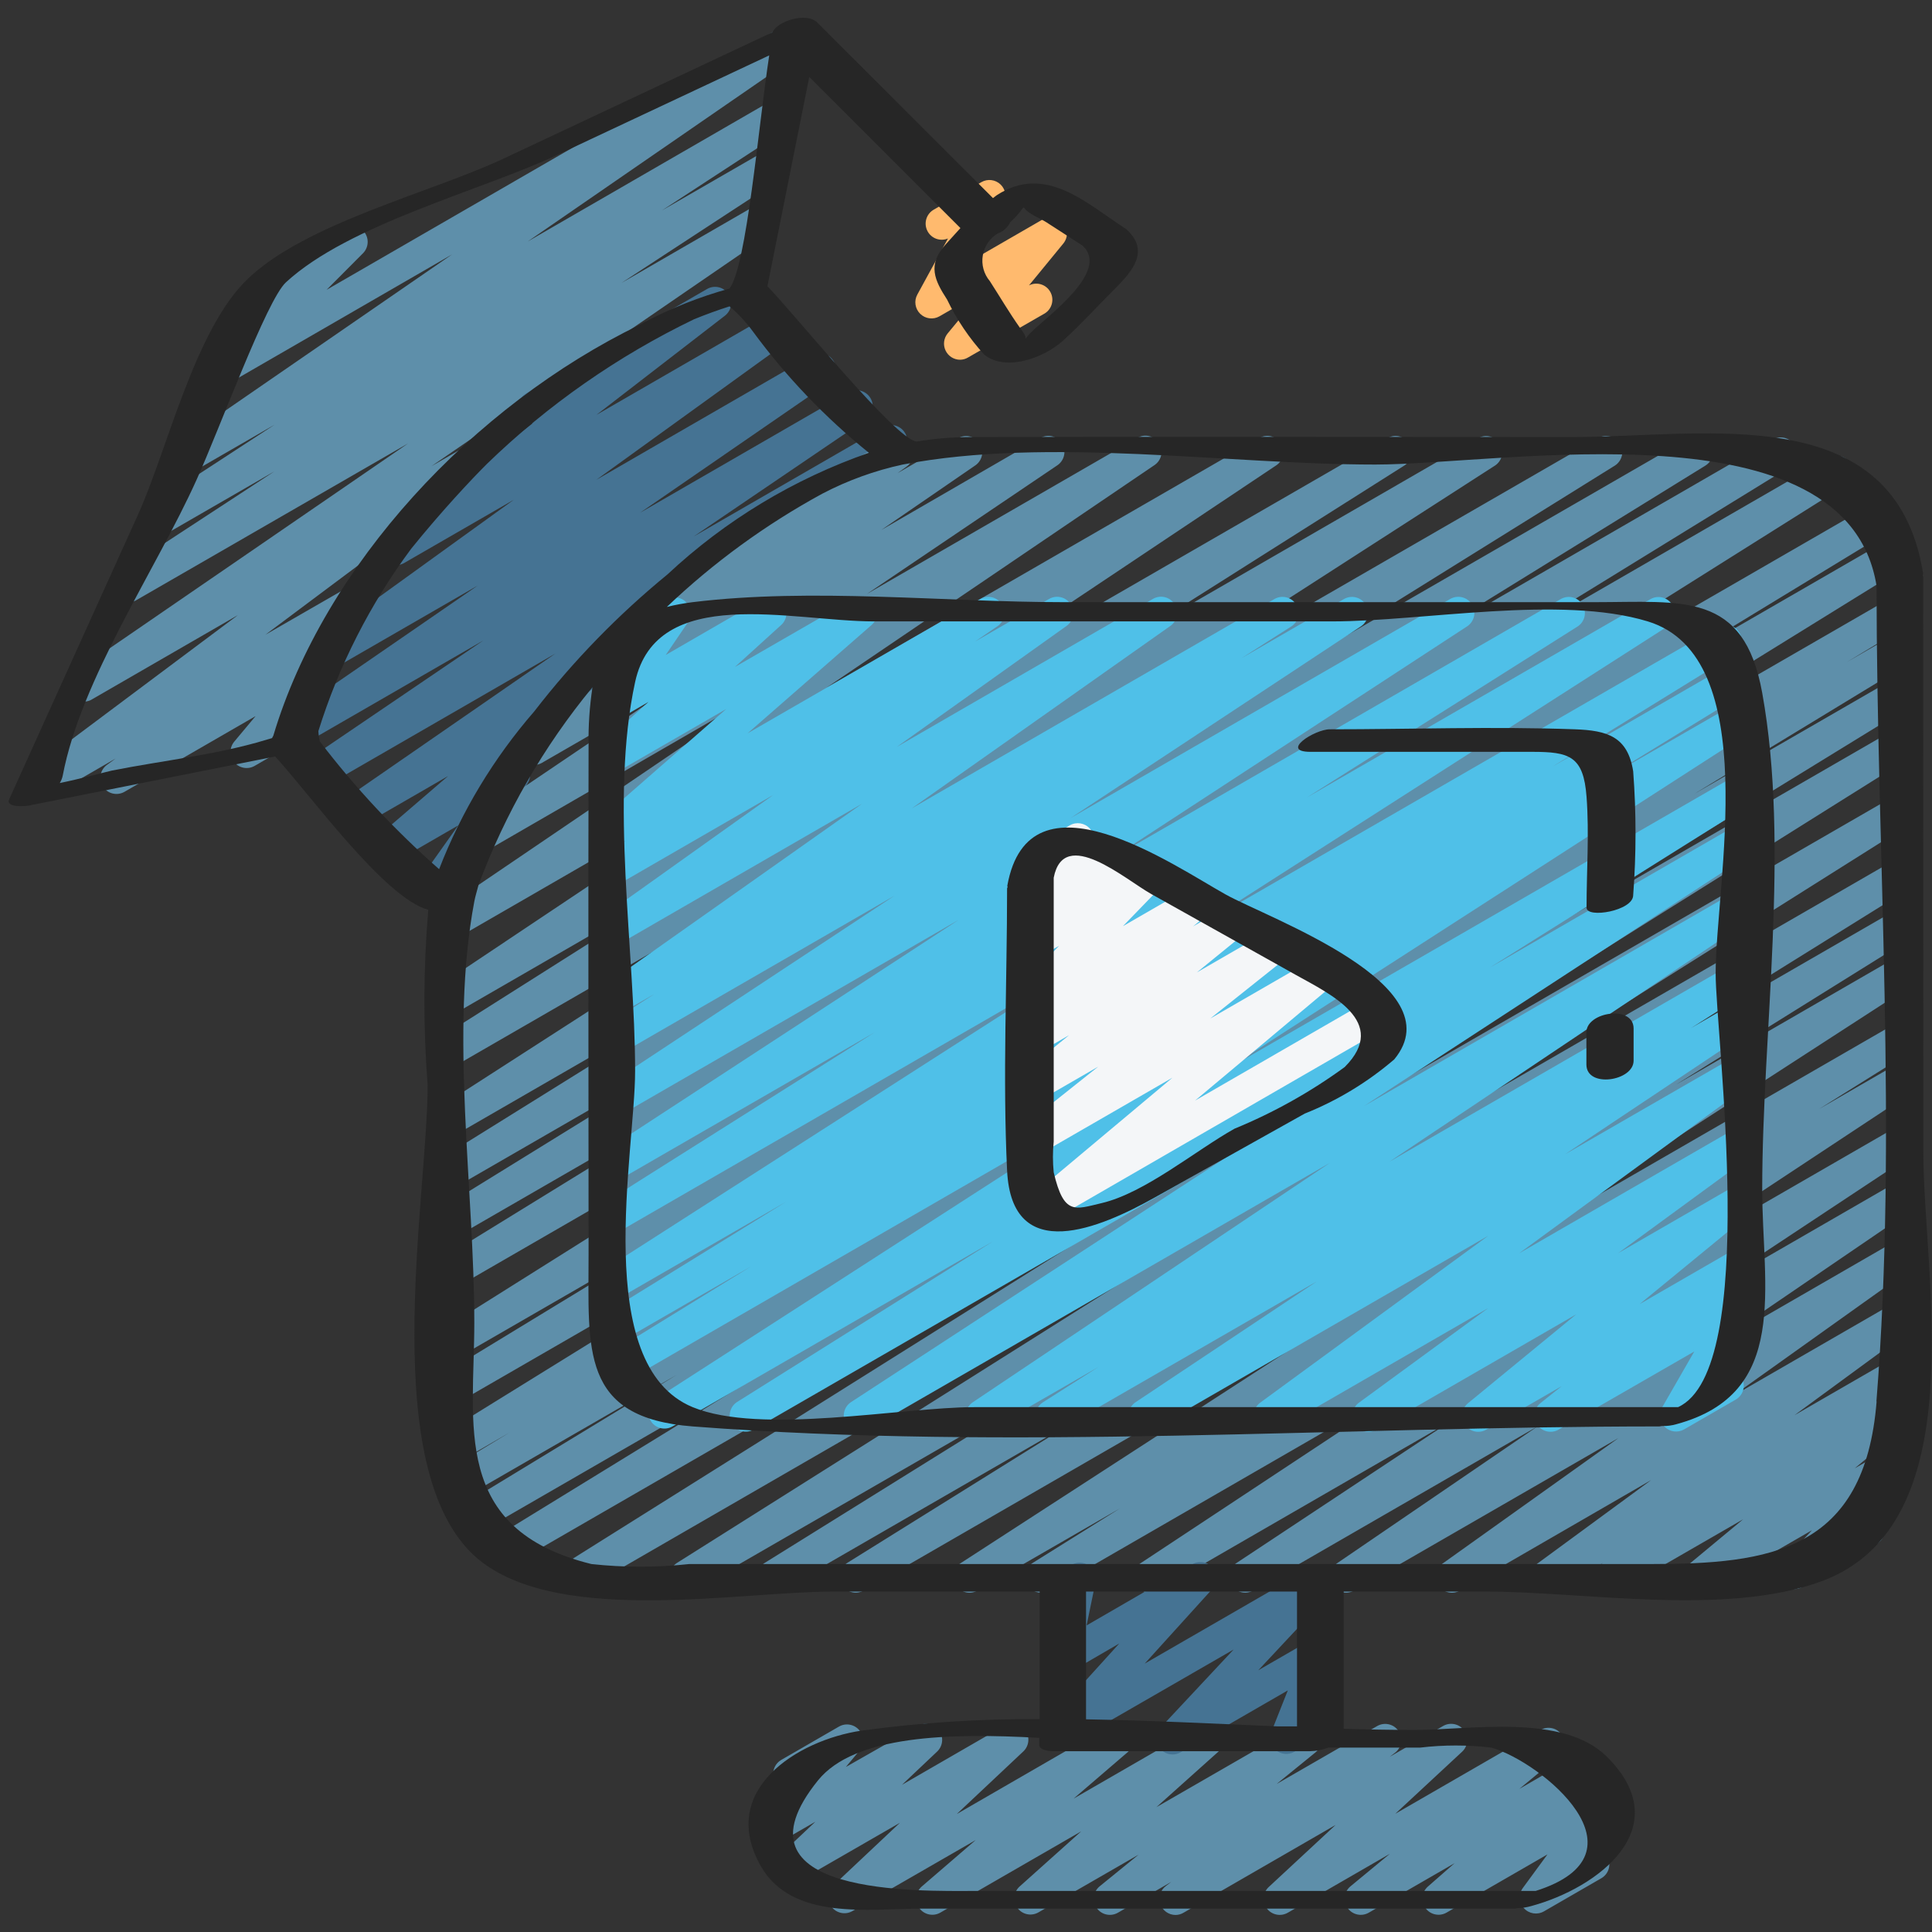 <svg xmlns="http://www.w3.org/2000/svg" width="60" height="60" fill-rule="nonzero" viewBox="0 0 60 60"><rect x="0" y="0" width="60" height="60" fill="#333333" stroke="none"/><g fill="none" fill-rule="nonzero"><path fill="#5E8FAA" d="M1.189,24.864 C0.974,24.864 0.783,24.726 0.715,24.522 C0.647,24.318 0.717,24.093 0.889,23.964 L7.389,19.102 L2.823,21.739 C2.594,21.851 2.317,21.773 2.181,21.558 C2.044,21.343 2.091,21.059 2.29,20.9 L12.672,13.772 L4.226,18.643 C3.992,18.776 3.694,18.7 3.553,18.47 C3.412,18.241 3.478,17.941 3.702,17.792 L8.523,14.638 L5.159,16.58 C4.925,16.709 4.632,16.631 4.492,16.404 C4.352,16.176 4.416,15.879 4.636,15.729 L8.528,13.189 L6.046,14.622 C5.813,14.76 5.513,14.688 5.368,14.459 C5.224,14.23 5.288,13.928 5.512,13.777 L14.041,7.9 L7.341,11.771 C7.124,11.892 6.851,11.835 6.7,11.637 C6.55,11.44 6.567,11.161 6.741,10.984 L8.067,9.653 C7.843,9.648 7.65,9.495 7.593,9.278 C7.537,9.061 7.632,8.834 7.826,8.721 L10.678,7.074 C10.895,6.955 11.166,7.012 11.316,7.209 C11.466,7.405 11.45,7.682 11.278,7.86 L10.143,9 L24.389,0.771 C24.622,0.633 24.922,0.705 25.067,0.934 C25.211,1.163 25.147,1.465 24.923,1.616 L16.389,7.5 L23.918,3.15 C24.151,3.026 24.44,3.105 24.579,3.329 C24.717,3.554 24.657,3.848 24.441,4 L20.557,6.536 L23.6,4.781 C23.834,4.652 24.127,4.73 24.267,4.957 C24.407,5.185 24.343,5.482 24.123,5.632 L19.3,8.787 L23.259,6.5 C23.491,6.367 23.787,6.441 23.93,6.667 C24.073,6.894 24.012,7.192 23.792,7.345 L13.4,14.477 L14.191,14.021 C14.42,13.889 14.712,13.958 14.858,14.179 C15.004,14.399 14.953,14.695 14.741,14.854 L8.241,19.713 L10.871,18.2 C11.101,18.069 11.393,18.139 11.538,18.36 C11.683,18.581 11.63,18.877 11.418,19.035 L10.229,19.91 C10.402,19.945 10.543,20.068 10.602,20.235 C10.66,20.401 10.626,20.586 10.513,20.721 L9.472,21.964 C9.644,22.04 9.759,22.206 9.769,22.394 C9.78,22.582 9.684,22.76 9.521,22.854 L7.909,23.785 C7.699,23.906 7.433,23.859 7.277,23.674 C7.121,23.489 7.12,23.218 7.275,23.032 L7.937,22.24 L3.865,24.591 C3.635,24.722 3.343,24.652 3.198,24.431 C3.053,24.21 3.106,23.914 3.318,23.756 L3.592,23.556 L1.439,24.8 C1.363,24.843 1.277,24.865 1.189,24.864 Z"/><path fill="#457393" d="M13.519,28 C13.378,28 13.244,27.941 13.148,27.837 C12.99,27.663 12.975,27.402 13.111,27.211 L14.23,25.634 L12.477,26.646 C12.253,26.777 11.967,26.715 11.817,26.504 C11.667,26.293 11.703,26.002 11.9,25.834 L13.917,24.1 L11.385,25.562 C11.153,25.693 10.859,25.619 10.717,25.394 C10.574,25.169 10.633,24.872 10.851,24.718 L17.246,20.298 L10.189,24.372 C9.956,24.506 9.659,24.432 9.516,24.205 C9.372,23.977 9.435,23.676 9.658,23.525 L15.008,19.892 L9.508,23.067 C9.276,23.2 8.98,23.126 8.837,22.9 C8.694,22.673 8.755,22.375 8.975,22.222 L14.834,18.186 L10.543,20.662 C10.31,20.812 10,20.745 9.851,20.512 C9.701,20.28 9.767,19.97 10,19.82 L15.957,15.52 L12.551,17.485 C12.322,17.616 12.031,17.547 11.886,17.327 C11.74,17.107 11.79,16.812 12,16.653 L16.533,13.153 C16.317,13.131 16.14,12.973 16.095,12.761 C16.049,12.549 16.145,12.332 16.333,12.223 L21.96,8.974 C22.188,8.844 22.477,8.912 22.623,9.13 C22.769,9.347 22.722,9.64 22.516,9.802 L18.524,12.884 L23.932,9.762 C24.162,9.63 24.456,9.701 24.6,9.924 C24.745,10.147 24.69,10.444 24.475,10.6 L18.521,14.9 L25.211,11.038 C25.443,10.905 25.739,10.979 25.882,11.205 C26.025,11.432 25.964,11.73 25.744,11.883 L19.88,15.923 L26.358,12.184 C26.591,12.053 26.885,12.128 27.027,12.354 C27.168,12.58 27.108,12.877 26.889,13.03 L21.543,16.661 L27.435,13.261 C27.666,13.135 27.956,13.21 28.097,13.432 C28.238,13.655 28.182,13.949 27.969,14.104 L18.566,20.6 C18.611,20.632 18.65,20.671 18.683,20.716 C18.832,20.926 18.797,21.216 18.601,21.384 L16.065,23.567 C16.23,23.601 16.367,23.716 16.429,23.873 C16.491,24.031 16.47,24.208 16.372,24.346 L14.724,26.668 C14.751,26.698 14.775,26.732 14.795,26.768 C14.932,27.007 14.851,27.312 14.612,27.45 L13.769,27.938 C13.693,27.98 13.606,28.002 13.519,28 Z"/><path fill="#FFBA6E" d="M29.817,11.172 C29.623,11.172 29.447,11.06 29.365,10.885 C29.282,10.71 29.308,10.503 29.431,10.354 L30.5,9.06 L29.179,9.822 C28.985,9.934 28.74,9.904 28.579,9.747 C28.417,9.59 28.38,9.344 28.489,9.147 L29.44,7.406 C29.197,7.508 28.917,7.404 28.8,7.169 C28.682,6.934 28.766,6.647 28.993,6.514 L30.477,5.657 C30.671,5.545 30.916,5.576 31.076,5.732 C31.236,5.889 31.273,6.132 31.166,6.329 L30.22,8.063 L32.385,6.813 C32.594,6.692 32.86,6.738 33.017,6.922 C33.173,7.106 33.175,7.376 33.022,7.563 L31.956,8.863 C32.195,8.742 32.486,8.83 32.617,9.063 C32.749,9.296 32.674,9.591 32.447,9.733 L30.067,11.1 C29.992,11.146 29.905,11.171 29.817,11.172 Z"/><path fill="#5E8FAA" d="M24,49.471 C23.776,49.472 23.579,49.324 23.518,49.109 C23.456,48.894 23.545,48.664 23.735,48.546 L32.989,42.788 L21.529,49.4 C21.294,49.525 21.003,49.445 20.865,49.217 C20.728,48.99 20.793,48.694 21.013,48.545 L36.875,38.545 L18.116,49.381 C17.88,49.517 17.578,49.439 17.438,49.205 C17.297,48.972 17.37,48.669 17.601,48.524 L35.731,37.146 L15.877,48.608 C15.641,48.736 15.347,48.655 15.209,48.425 C15.072,48.194 15.141,47.897 15.365,47.75 L27.187,40.491 L14.936,47.564 C14.7,47.69 14.407,47.608 14.27,47.378 C14.134,47.148 14.202,46.852 14.426,46.705 L21.016,42.698 L14.45,46.488 C14.214,46.617 13.918,46.535 13.781,46.303 C13.644,46.072 13.715,45.773 13.941,45.628 L15.833,44.484 L14.28,45.384 C14.044,45.512 13.75,45.431 13.612,45.201 C13.475,44.97 13.544,44.673 13.768,44.526 L30.7,34.047 L14.28,43.525 C14.045,43.648 13.754,43.565 13.619,43.336 C13.484,43.108 13.55,42.814 13.771,42.666 L21.424,38.006 L14.279,42.131 C14.043,42.263 13.746,42.184 13.606,41.953 C13.467,41.722 13.536,41.422 13.763,41.275 L34.363,28.32 L14.278,39.92 C14.043,40.044 13.751,39.962 13.615,39.734 C13.479,39.505 13.546,39.21 13.767,39.062 L24.7,32.33 L14.28,38.346 C14.043,38.487 13.736,38.41 13.595,38.172 C13.453,37.935 13.531,37.628 13.768,37.487 L23.724,31.339 L14.28,36.791 C14.044,36.921 13.748,36.841 13.61,36.61 C13.472,36.38 13.541,36.081 13.766,35.934 L24.137,29.477 L14.28,35.167 C14.046,35.296 13.751,35.218 13.612,34.989 C13.473,34.761 13.538,34.463 13.76,34.314 L28.64,24.728 L14.278,33.019 C14.042,33.162 13.734,33.086 13.591,32.849 C13.449,32.613 13.525,32.306 13.761,32.163 L22.316,26.748 L14.278,31.389 C14.044,31.522 13.748,31.446 13.606,31.218 C13.464,30.99 13.528,30.69 13.751,30.54 L26.379,22.1 L14.279,29.085 C14.046,29.223 13.745,29.15 13.6,28.92 C13.456,28.691 13.522,28.388 13.748,28.238 L23.938,21.32 L15.2,26.37 C14.967,26.503 14.671,26.428 14.529,26.201 C14.386,25.974 14.449,25.674 14.67,25.523 L20.6,21.516 L16.825,23.694 C16.593,23.822 16.302,23.747 16.161,23.523 C16.02,23.299 16.077,23.004 16.292,22.85 L19.208,20.85 L19.068,20.93 C18.837,21.063 18.541,20.991 18.397,20.767 C18.253,20.542 18.311,20.243 18.529,20.089 L21.886,17.71 C21.849,17.676 21.817,17.636 21.792,17.592 C21.654,17.353 21.736,17.047 21.975,16.909 L27.613,13.653 C27.844,13.52 28.14,13.592 28.284,13.816 C28.428,14.041 28.37,14.34 28.152,14.494 L27.874,14.694 L29.764,13.604 C29.996,13.476 30.287,13.551 30.428,13.775 C30.569,13.999 30.512,14.294 30.297,14.448 L27.372,16.458 L32.312,13.6 C32.545,13.469 32.839,13.544 32.981,13.77 C33.122,13.996 33.062,14.293 32.843,14.446 L26.922,18.446 L35.322,13.598 C35.555,13.463 35.853,13.536 35.996,13.764 C36.14,13.992 36.077,14.293 35.854,14.444 L25.654,21.365 L39.113,13.6 C39.346,13.469 39.641,13.545 39.782,13.772 C39.923,13.999 39.861,14.296 39.641,14.448 L27.021,22.879 L43.1,13.6 C43.335,13.471 43.63,13.55 43.769,13.779 C43.908,14.009 43.841,14.307 43.617,14.455 L35.06,19.871 L45.919,13.6 C46.153,13.476 46.442,13.556 46.58,13.781 C46.718,14.007 46.656,14.301 46.439,14.452 L31.561,24.035 L49.641,13.6 C49.877,13.47 50.173,13.55 50.311,13.781 C50.449,14.011 50.38,14.31 50.155,14.457 L39.787,20.909 L52.453,13.6 C52.689,13.467 52.988,13.546 53.128,13.779 C53.267,14.012 53.195,14.313 52.966,14.458 L42.993,20.616 L55.06,13.647 C55.296,13.516 55.594,13.597 55.732,13.829 C55.87,14.061 55.799,14.361 55.571,14.506 L44.648,21.228 L56.8,14.211 C57.035,14.086 57.326,14.166 57.464,14.394 C57.601,14.621 57.536,14.917 57.316,15.066 L36.721,28.02 L58.169,15.637 C58.405,15.511 58.698,15.593 58.835,15.823 C58.971,16.053 58.903,16.349 58.679,16.496 L51.011,21.165 L58.594,16.787 C58.83,16.659 59.124,16.74 59.262,16.97 C59.399,17.201 59.33,17.498 59.106,17.645 L42.184,28.116 L58.72,18.569 C58.958,18.428 59.264,18.507 59.405,18.745 C59.546,18.983 59.467,19.289 59.229,19.43 L57.353,20.563 L58.72,19.774 C58.956,19.645 59.252,19.727 59.389,19.959 C59.526,20.19 59.455,20.489 59.229,20.634 L52.611,24.658 L58.72,21.132 C58.955,21.008 59.247,21.09 59.383,21.318 C59.519,21.547 59.452,21.842 59.231,21.99 L47.421,29.242 L58.721,22.719 C58.956,22.592 59.25,22.672 59.388,22.901 C59.525,23.13 59.459,23.427 59.236,23.575 L41.1,34.955 L58.72,24.784 C58.956,24.652 59.253,24.731 59.393,24.962 C59.532,25.193 59.463,25.493 59.236,25.64 L43.384,35.631 L58.72,26.776 C58.957,26.634 59.264,26.711 59.406,26.948 C59.548,27.185 59.471,27.492 59.234,27.634 L49.971,33.4 L58.72,28.35 C58.956,28.22 59.252,28.3 59.39,28.531 C59.528,28.761 59.459,29.06 59.234,29.207 L52.047,33.685 L58.72,29.83 C58.955,29.696 59.253,29.773 59.394,30.004 C59.535,30.234 59.467,30.535 59.241,30.683 L46.7,38.808 L58.72,31.87 C58.956,31.734 59.258,31.812 59.398,32.046 C59.539,32.279 59.466,32.582 59.235,32.727 L56.494,34.441 L58.721,33.156 C58.955,33.025 59.25,33.102 59.39,33.33 C59.531,33.557 59.467,33.856 59.246,34.006 L49.8,40.247 L58.721,35.1 C58.954,34.971 59.247,35.048 59.388,35.274 C59.528,35.501 59.466,35.798 59.247,35.949 L52.6,40.349 L58.721,36.816 C58.953,36.687 59.246,36.762 59.387,36.987 C59.529,37.211 59.47,37.507 59.253,37.661 L53.021,41.915 L58.721,38.625 C58.952,38.489 59.249,38.56 59.394,38.785 C59.54,39.011 59.481,39.311 59.262,39.465 L53.794,43.365 L58.721,40.521 C58.951,40.388 59.245,40.458 59.39,40.681 C59.535,40.903 59.481,41.2 59.267,41.357 L55.728,43.951 L58.721,42.224 C58.952,42.096 59.243,42.169 59.385,42.391 C59.528,42.613 59.473,42.908 59.26,43.064 L58.9,43.318 C59.122,43.286 59.337,43.406 59.428,43.61 C59.519,43.815 59.462,44.055 59.29,44.198 L57.6,45.6 L58.647,45 C58.861,44.876 59.134,44.927 59.289,45.121 C59.443,45.314 59.433,45.592 59.264,45.773 L58.1,47.025 C58.311,47.056 58.479,47.217 58.519,47.426 C58.559,47.635 58.462,47.847 58.277,47.953 L55.97,49.286 C55.756,49.407 55.486,49.355 55.332,49.163 C55.179,48.971 55.188,48.696 55.354,48.514 L56.272,47.523 L53.018,49.4 C52.793,49.529 52.507,49.465 52.359,49.253 C52.21,49.04 52.249,48.749 52.448,48.583 L54.135,47.183 L50.29,49.4 C50.059,49.528 49.768,49.455 49.626,49.233 C49.483,49.011 49.538,48.716 49.751,48.56 L49.783,48.537 L48.283,49.4 C48.053,49.533 47.759,49.463 47.614,49.24 C47.469,49.018 47.523,48.721 47.737,48.564 L51.28,45.964 L45.337,49.4 C45.106,49.53 44.814,49.458 44.671,49.236 C44.527,49.013 44.582,48.717 44.796,48.561 L50.262,44.661 L42.046,49.4 C41.814,49.529 41.521,49.454 41.38,49.229 C41.238,49.005 41.297,48.709 41.514,48.555 L47.746,44.3 L38.911,49.4 C38.678,49.529 38.385,49.452 38.244,49.226 C38.104,48.999 38.166,48.702 38.385,48.551 L45.029,44.151 L35.941,49.4 C35.708,49.525 35.418,49.448 35.279,49.223 C35.14,48.998 35.2,48.703 35.416,48.551 L44.857,42.312 L32.578,49.4 C32.342,49.532 32.045,49.453 31.905,49.222 C31.766,48.991 31.835,48.691 32.062,48.544 L34.782,46.844 L30.352,49.4 C30.118,49.531 29.822,49.454 29.682,49.225 C29.542,48.996 29.607,48.697 29.83,48.548 L42.372,40.42 L26.817,49.4 C26.581,49.53 26.285,49.45 26.147,49.219 C26.009,48.989 26.078,48.69 26.303,48.543 L33.49,44.064 L24.248,49.4 C24.173,49.445 24.087,49.469 24,49.471 Z"/><path fill="#5E8FAA" d="M36.508,59.471 C36.293,59.471 36.102,59.333 36.034,59.129 C35.966,58.925 36.036,58.7 36.208,58.571 L36.373,58.445 L34.716,59.402 C34.491,59.531 34.204,59.466 34.057,59.252 C33.909,59.038 33.95,58.747 34.15,58.582 L35.359,57.599 L32.235,59.399 C32.015,59.516 31.743,59.453 31.597,59.252 C31.45,59.051 31.474,58.773 31.652,58.599 L33.577,56.875 L29.2,59.4 C28.977,59.526 28.695,59.463 28.546,59.254 C28.398,59.045 28.431,58.758 28.624,58.589 L30.3,57.146 L26.481,59.346 C26.26,59.478 25.975,59.421 25.822,59.214 C25.669,59.008 25.698,58.718 25.889,58.546 L27.948,56.608 L24.823,58.408 C24.602,58.545 24.313,58.489 24.159,58.281 C24.004,58.072 24.034,57.78 24.229,57.608 L25.321,56.576 L24.321,57.152 C24.111,57.274 23.843,57.227 23.687,57.041 C23.531,56.856 23.531,56.584 23.687,56.398 L24.381,55.571 C24.186,55.518 24.043,55.353 24.017,55.153 C23.991,54.953 24.087,54.757 24.262,54.656 L26.054,53.621 C26.264,53.5 26.53,53.547 26.686,53.733 C26.842,53.918 26.842,54.189 26.687,54.375 L26.269,54.875 L28.51,53.6 C28.729,53.473 29.008,53.531 29.16,53.733 C29.312,53.936 29.288,54.221 29.104,54.396 L28.012,55.429 L31.18,53.6 C31.401,53.468 31.686,53.525 31.839,53.732 C31.992,53.938 31.963,54.228 31.772,54.4 L29.714,56.336 L34.45,53.6 C34.673,53.474 34.955,53.537 35.104,53.746 C35.252,53.955 35.219,54.242 35.026,54.411 L33.341,55.858 L37.254,53.6 C37.474,53.483 37.746,53.546 37.892,53.747 C38.039,53.948 38.015,54.226 37.837,54.4 L35.913,56.123 L40.291,53.6 C40.516,53.473 40.801,53.539 40.948,53.752 C41.094,53.965 41.054,54.255 40.856,54.42 L39.647,55.403 L42.771,53.603 C42.999,53.473 43.289,53.542 43.435,53.761 C43.58,53.98 43.531,54.274 43.323,54.434 L43.158,54.56 L44.815,53.603 C45.036,53.475 45.317,53.533 45.469,53.739 C45.62,53.944 45.593,54.23 45.405,54.403 L43.331,56.329 L47.844,53.724 C48.069,53.596 48.354,53.661 48.501,53.874 C48.649,54.086 48.61,54.376 48.412,54.542 L47.186,55.555 L49.086,54.455 C49.309,54.328 49.592,54.389 49.741,54.598 C49.89,54.807 49.857,55.094 49.665,55.264 L48.832,55.994 L49.615,55.542 C49.82,55.423 50.081,55.464 50.239,55.64 C50.397,55.817 50.41,56.08 50.269,56.271 L49.437,57.4 C49.63,57.385 49.815,57.481 49.913,57.648 C50.051,57.887 49.969,58.193 49.73,58.331 L47.947,59.36 C47.742,59.477 47.484,59.436 47.326,59.26 C47.169,59.085 47.155,58.823 47.294,58.632 L48.058,57.59 L44.92,59.4 C44.698,59.525 44.417,59.463 44.268,59.255 C44.12,59.048 44.151,58.762 44.341,58.592 L45.173,57.863 L42.509,59.4 C42.284,59.53 41.997,59.466 41.849,59.252 C41.7,59.039 41.74,58.748 41.94,58.582 L43.164,57.571 L39.994,59.401 C39.773,59.529 39.492,59.471 39.34,59.265 C39.189,59.06 39.216,58.774 39.404,58.601 L41.479,56.675 L36.758,59.4 C36.683,59.446 36.596,59.47 36.508,59.471 Z"/><path fill="#457393" d="M36.415,54.487 C36.216,54.487 36.036,54.369 35.957,54.186 C35.878,54.004 35.914,53.791 36.05,53.646 L38.312,51.227 L33.28,54.127 C33.067,54.25 32.796,54.199 32.641,54.007 C32.487,53.816 32.495,53.54 32.66,53.358 L34.76,51.04 L33.28,51.9 C33.11,51.998 32.898,51.987 32.739,51.872 C32.579,51.757 32.502,51.559 32.541,51.367 L32.865,49.791 C32.752,49.752 32.656,49.673 32.597,49.569 C32.459,49.33 32.541,49.024 32.78,48.886 L33.28,48.596 C33.451,48.5 33.663,48.51 33.823,48.624 C33.984,48.738 34.062,48.937 34.023,49.13 L33.746,50.478 L37.03,48.578 C37.243,48.455 37.514,48.506 37.669,48.698 C37.823,48.889 37.815,49.165 37.65,49.347 L35.55,51.665 L40.724,48.679 C40.938,48.556 41.21,48.608 41.364,48.802 C41.518,48.995 41.507,49.272 41.339,49.453 L39.077,51.872 L40.737,50.914 C40.921,50.808 41.152,50.83 41.313,50.968 C41.474,51.107 41.53,51.332 41.452,51.53 L40.922,52.87 C41.126,52.84 41.327,52.937 41.432,53.114 C41.57,53.353 41.488,53.659 41.249,53.797 L40.198,54.403 C40.014,54.509 39.782,54.488 39.621,54.349 C39.46,54.21 39.405,53.984 39.483,53.786 L39.994,52.497 L36.668,54.417 C36.592,54.463 36.504,54.487 36.415,54.487 Z"/><path fill="#4FC0E8" d="M32.658,44.471 C32.436,44.471 32.24,44.324 32.178,44.111 C32.116,43.897 32.202,43.668 32.39,43.549 L34.12,42.449 L30.732,44.4 C30.5,44.526 30.21,44.449 30.07,44.225 C29.93,44.001 29.989,43.706 30.204,43.553 L41.304,36.112 L26.945,44.4 C26.711,44.529 26.418,44.451 26.278,44.224 C26.138,43.996 26.202,43.699 26.422,43.549 L38.3,35.8 L23.4,44.4 C23.165,44.527 22.871,44.447 22.733,44.218 C22.596,43.989 22.662,43.692 22.885,43.544 L30.84,38.55 L20.882,44.3 C20.647,44.434 20.349,44.357 20.208,44.126 C20.067,43.896 20.135,43.595 20.361,43.447 L36.526,33.027 L19.41,42.913 C19.174,43.041 18.88,42.96 18.742,42.73 C18.605,42.499 18.674,42.202 18.898,42.055 L23.333,39.325 L19.28,41.665 C19.044,41.793 18.75,41.712 18.612,41.482 C18.475,41.251 18.544,40.954 18.768,40.807 L24.414,37.321 L19.28,40.285 C19.046,40.41 18.755,40.331 18.617,40.104 C18.479,39.877 18.542,39.582 18.761,39.432 L33.109,30.232 L19.279,38.217 C19.043,38.349 18.746,38.27 18.606,38.039 C18.467,37.808 18.536,37.508 18.763,37.361 L27.163,32.061 L19.281,36.611 C19.047,36.74 18.754,36.662 18.614,36.435 C18.474,36.207 18.538,35.91 18.758,35.76 L29.771,28.568 L19.281,34.624 C19.047,34.755 18.752,34.678 18.612,34.45 C18.471,34.223 18.535,33.924 18.756,33.774 L27.779,27.817 L19.279,32.724 C19.044,32.859 18.744,32.781 18.603,32.549 C18.463,32.317 18.533,32.015 18.761,31.869 L20.326,30.869 L19.279,31.469 C19.048,31.599 18.756,31.526 18.613,31.303 C18.47,31.079 18.526,30.783 18.741,30.628 L26.773,24.96 L19.279,29.287 C19.048,29.419 18.754,29.347 18.611,29.123 C18.467,28.899 18.523,28.602 18.739,28.447 L24.014,24.688 L19.279,27.422 C19.046,27.557 18.748,27.484 18.605,27.256 C18.461,27.028 18.524,26.727 18.747,26.576 L19.437,26.105 L19.279,26.196 C19.056,26.323 18.773,26.262 18.624,26.053 C18.475,25.844 18.508,25.557 18.7,25.387 L22.555,22.018 L19.279,23.909 C19.059,24.03 18.783,23.969 18.635,23.766 C18.486,23.564 18.511,23.282 18.693,23.109 L20.138,21.799 L19.279,22.299 C19.077,22.415 18.822,22.376 18.664,22.206 C18.505,22.035 18.485,21.778 18.616,21.585 L19.366,20.485 C19.173,20.498 18.99,20.402 18.89,20.237 C18.752,19.998 18.834,19.692 19.073,19.554 L20.7,18.616 C20.902,18.5 21.157,18.539 21.315,18.709 C21.474,18.88 21.494,19.137 21.363,19.33 L20.675,20.341 L23.686,18.6 C23.906,18.48 24.181,18.542 24.328,18.744 C24.476,18.946 24.452,19.227 24.271,19.4 L22.824,20.713 L26.49,18.6 C26.713,18.473 26.996,18.534 27.145,18.743 C27.294,18.952 27.261,19.239 27.069,19.409 L23.217,22.774 L30.45,18.6 C30.682,18.471 30.975,18.546 31.116,18.771 C31.258,18.995 31.199,19.291 30.982,19.445 L30.282,19.924 L32.582,18.6 C32.813,18.468 33.107,18.54 33.25,18.764 C33.394,18.988 33.338,19.285 33.122,19.44 L27.851,23.196 L35.812,18.596 C36.043,18.466 36.335,18.539 36.478,18.762 C36.621,18.986 36.565,19.282 36.35,19.437 L28.314,25.106 L39.585,18.6 C39.82,18.469 40.117,18.547 40.256,18.777 C40.396,19.007 40.329,19.306 40.104,19.454 L38.552,20.443 L41.745,18.6 C41.978,18.471 42.271,18.548 42.412,18.774 C42.552,19.001 42.49,19.298 42.271,19.449 L33.241,25.41 L45.041,18.6 C45.275,18.467 45.573,18.543 45.714,18.773 C45.855,19.002 45.789,19.302 45.565,19.451 L34.555,26.641 L48.479,18.6 C48.714,18.471 49.009,18.55 49.148,18.779 C49.287,19.009 49.22,19.307 48.996,19.455 L40.586,24.767 L51.269,18.6 C51.503,18.475 51.794,18.554 51.932,18.781 C52.07,19.008 52.007,19.303 51.788,19.453 L37.449,28.641 L53.349,19.464 C53.585,19.336 53.879,19.417 54.017,19.647 C54.154,19.878 54.085,20.175 53.861,20.322 L48.2,23.816 L53.724,20.628 C53.959,20.504 54.251,20.586 54.387,20.814 C54.523,21.043 54.456,21.338 54.235,21.486 L49.814,24.2 L53.72,21.95 C53.954,21.821 54.249,21.899 54.388,22.128 C54.527,22.356 54.462,22.654 54.24,22.803 L38.076,33.222 L53.72,24.19 C53.956,24.054 54.258,24.132 54.398,24.366 C54.539,24.599 54.466,24.902 54.235,25.047 L46.263,30.053 L53.721,25.747 C53.956,25.611 54.256,25.686 54.398,25.918 C54.541,26.149 54.472,26.451 54.244,26.599 L42.366,34.347 L53.721,27.791 C53.954,27.66 54.249,27.736 54.39,27.963 C54.531,28.19 54.469,28.487 54.249,28.639 L43.149,36.079 L53.719,29.979 C53.953,29.852 54.246,29.931 54.385,30.159 C54.523,30.387 54.458,30.684 54.237,30.833 L52.512,31.933 L53.719,31.233 C53.953,31.1 54.249,31.176 54.391,31.404 C54.533,31.632 54.469,31.932 54.246,32.082 L48.604,35.848 L53.721,32.9 C53.95,32.774 54.238,32.846 54.38,33.065 C54.523,33.284 54.473,33.576 54.266,33.735 L47.178,38.923 L53.721,35.146 C53.951,35.016 54.242,35.087 54.386,35.308 C54.53,35.529 54.477,35.824 54.266,35.982 L50.253,38.918 L53.721,36.918 C53.946,36.79 54.232,36.855 54.379,37.068 C54.527,37.281 54.487,37.571 54.288,37.737 L50.921,40.5 L53.721,38.884 C53.947,38.756 54.234,38.822 54.381,39.037 C54.527,39.252 54.485,39.543 54.283,39.707 L53.623,40.234 L53.723,40.179 C53.918,40.068 54.164,40.101 54.323,40.259 C54.483,40.418 54.516,40.663 54.406,40.859 L53.406,42.599 L53.423,42.59 C53.66,42.466 53.954,42.551 54.088,42.783 C54.222,43.015 54.149,43.311 53.923,43.455 L52.302,44.391 C52.106,44.504 51.859,44.471 51.699,44.312 C51.539,44.153 51.506,43.906 51.618,43.71 L52.618,41.971 L48.4,44.4 C48.174,44.528 47.887,44.462 47.74,44.247 C47.594,44.032 47.636,43.741 47.838,43.577 L48.5,43.048 L46.154,44.4 C45.929,44.528 45.643,44.463 45.496,44.25 C45.348,44.037 45.388,43.747 45.587,43.581 L48.951,40.818 L42.745,44.4 C42.515,44.53 42.224,44.459 42.08,44.238 C41.936,44.017 41.989,43.722 42.2,43.564 L46.215,40.626 L39.678,44.4 C39.448,44.53 39.157,44.459 39.013,44.238 C38.869,44.017 38.922,43.722 39.133,43.564 L46.223,38.375 L35.786,44.4 C35.553,44.527 35.262,44.45 35.122,44.225 C34.982,44 35.042,43.704 35.259,43.552 L40.9,39.792 L32.908,44.4 C32.832,44.445 32.746,44.47 32.658,44.471 Z"/><path fill="#F4F6F8" d="M32.4,37.981 C32.19,37.98 32.003,37.849 31.932,37.652 C31.86,37.455 31.919,37.234 32.079,37.099 L36.411,33.469 L32.28,35.852 C32.053,35.985 31.762,35.919 31.614,35.701 C31.466,35.484 31.512,35.189 31.719,35.027 L34.104,33.127 L32.279,34.18 C32.053,34.312 31.764,34.247 31.615,34.032 C31.467,33.817 31.509,33.523 31.713,33.359 L33.2,32.149 L32.279,32.681 C32.053,32.812 31.765,32.748 31.616,32.533 C31.468,32.318 31.51,32.026 31.712,31.861 L32.222,31.442 C32.003,31.532 31.752,31.457 31.618,31.262 C31.485,31.067 31.506,30.805 31.67,30.634 L32.892,29.373 L32.279,29.726 C32.062,29.851 31.786,29.796 31.633,29.598 C31.48,29.4 31.498,29.119 31.674,28.941 L31.987,28.624 C31.862,28.614 31.745,28.557 31.661,28.464 C31.502,28.291 31.485,28.031 31.62,27.839 L32.015,27.275 C31.834,27.208 31.708,27.042 31.691,26.85 C31.675,26.657 31.77,26.473 31.937,26.375 L33.224,25.632 C33.427,25.515 33.684,25.555 33.842,25.728 C34,25.901 34.017,26.16 33.883,26.352 L33.731,26.567 L34.462,26.147 C34.678,26.031 34.947,26.089 35.096,26.284 C35.245,26.478 35.231,26.753 35.062,26.931 L34.987,27.007 L35.487,26.721 C35.703,26.596 35.977,26.65 36.131,26.846 C36.284,27.042 36.27,27.322 36.097,27.501 L34.874,28.763 L36.974,27.552 C37.199,27.424 37.485,27.489 37.632,27.702 C37.78,27.915 37.74,28.205 37.541,28.371 L37.051,28.771 L38.088,28.171 C38.313,28.042 38.6,28.107 38.747,28.321 C38.895,28.535 38.854,28.826 38.654,28.991 L37.169,30.2 L39.409,28.907 C39.636,28.775 39.926,28.841 40.073,29.058 C40.221,29.274 40.176,29.568 39.971,29.731 L37.587,31.631 L40.878,29.731 C41.102,29.602 41.388,29.666 41.536,29.878 C41.685,30.09 41.647,30.38 41.449,30.547 L37.115,34.179 L42.58,31.024 C42.819,30.888 43.123,30.971 43.26,31.209 C43.398,31.447 43.317,31.751 43.08,31.89 L32.647,37.914 C32.572,37.958 32.487,37.981 32.4,37.981 Z"/><path fill="#262626" d="M38.061,27.777 C36.446,26.877 31.953,23.746 31.282,27.512 C31.282,27.526 31.292,27.534 31.292,27.546 C31.292,27.558 31.276,27.575 31.276,27.591 C31.276,30.5 31.136,33.445 31.276,36.35 C31.419,39.335 34.197,38.121 35.848,37.197 L40.521,34.583 C41.534,34.178 42.472,33.61 43.3,32.9 C45.209,30.588 39.386,28.518 38.061,27.777 Z M41.761,33.138 C40.702,33.911 39.553,34.554 38.34,35.052 C37.131,35.728 35.554,37.052 34.203,37.366 C33.384,37.558 33.038,37.753 32.724,36.409 C32.692,36.091 32.692,35.77 32.724,35.452 L32.724,27.258 C33.037,25.642 34.953,27.317 35.752,27.764 L40.247,30.279 C41.294,30.864 43.164,31.731 41.761,33.138 Z"/><path fill="#262626" d="M59.726,17.914 C59.726,17.898 59.715,17.89 59.713,17.875 C59.711,17.86 59.728,17.83 59.724,17.806 C58.847,12.364 52.959,13.573 48.858,13.573 C42.611,13.573 36.363,13.56 30.116,13.573 C29.563,13.576 29.011,13.622 28.465,13.712 C27.812,13.651 24.721,9.806 23.833,8.889 L25.133,2.389 L29.827,7.083 C29.665,7.259 29.507,7.435 29.36,7.599 C28.799,8.223 29.02,8.699 29.413,9.304 C29.712,9.927 30.1,10.503 30.566,11.013 C31.254,11.562 32.443,11.094 33.004,10.587 C33.565,10.08 34.098,9.493 34.642,8.949 C35.186,8.405 35.708,7.782 34.982,7.12 C33.742,6.32 32.476,5.076 30.956,6.062 C30.916,6.088 30.878,6.124 30.838,6.152 L25.382,0.7 C25.054,0.368 24.151,0.647 23.991,1 L15.616,4.936 C13.398,5.978 9.462,6.936 7.667,8.687 C6.038,10.273 5.202,13.958 4.284,15.987 L0.284,24.826 C0.164,25.092 0.803,25.036 0.884,25.02 L8.546,23.494 C9.596,24.628 11.939,27.894 13.301,28.254 C13.147,30.067 13.141,31.889 13.281,33.703 C13.281,37.211 11.62,45.966 14.973,48.517 C17.519,50.454 23.003,49.427 25.888,49.427 L32.288,49.427 L32.288,53.389 C30.434,53.376 28.581,53.496 26.744,53.748 C24.773,54.041 22.281,55.592 23.629,57.956 C24.601,59.656 26.991,59.274 28.612,59.274 L47.025,59.274 C47.059,59.272 47.092,59.267 47.125,59.259 C47.271,59.256 47.415,59.235 47.555,59.194 C49.631,58.633 52.124,56.757 49.898,54.551 C48.54,53.205 45.659,53.725 43.929,53.725 C43.205,53.725 42.47,53.711 41.729,53.689 L41.729,49.427 L46.143,49.427 C49.201,49.427 53.567,50.208 56.561,49.111 C61.345,47.359 59.731,39.642 59.731,35.788 L59.726,17.914 Z M31.78,6.443 C31.792,6.448 31.803,6.455 31.813,6.462 C31.913,6.627 32.326,6.793 32.487,6.897 L33.617,7.626 C34.492,8.426 32.51,9.826 31.991,10.349 C31.954,10.386 31.903,10.449 31.849,10.515 C31.862,10.422 31.773,10.315 31.678,10.184 C31.345,9.715 31.052,9.213 30.74,8.73 C30.554,8.51 30.474,8.22 30.521,7.936 C30.567,7.652 30.735,7.402 30.981,7.253 C31.154,7.192 31.296,7.065 31.375,6.899 C31.527,6.762 31.662,6.61 31.78,6.443 Z M3.479,23.93 C3.372,23.951 2.479,24.192 1.856,24.318 C1.901,24.246 1.933,24.166 1.949,24.083 C2.523,21.073 4.841,17.7 6.1,14.91 C6.824,13.31 8.276,9.326 8.88,8.768 C10.843,6.958 14.918,5.932 17.322,4.804 L23.889,1.72 C23.555,3.896 23.189,8.276 22.654,8.962 C21.726,9.218 20.828,9.574 19.977,10.025 C19.94,10.044 19.904,10.067 19.867,10.086 C14.69,12.6 10.075,17.548 8.489,22.845 C8.476,22.865 8.467,22.893 8.453,22.912 L8.453,22.921 L8.253,22.98 C6.72,23.444 5.048,23.618 3.479,23.93 Z M9.936,23.03 C9.909,22.924 9.892,22.815 9.887,22.706 C10.522,20.668 11.497,18.753 12.771,17.04 C13.712,15.875 14.638,14.889 15.123,14.406 C17.013,12.574 19.185,11.057 21.556,9.914 C21.922,9.765 22.289,9.632 22.656,9.514 C22.929,9.745 23.173,10.008 23.384,10.297 C24.417,11.702 25.627,12.967 26.984,14.062 C24.658,14.871 22.527,16.158 20.728,17.84 C19.193,19.097 17.805,20.523 16.592,22.093 C15.332,23.544 14.332,25.201 13.637,26.993 C12.276,25.797 11.036,24.47 9.936,23.03 Z M52.114,43.7 L30.251,43.7 C28.02,43.7 23.621,44.573 21.51,43.7 C18.349,42.392 19.724,35.771 19.724,33.263 C19.724,29.532 18.931,24.839 19.724,21.182 C20.389,18.119 24.598,19.298 27.144,19.298 L41.373,19.298 C44.193,19.298 48.448,18.469 51.173,19.298 C54.778,20.398 53.281,27.458 53.281,30.222 C53.276,32.118 54.664,42.537 52.114,43.7 Z M44.1,54.274 C44.837,54.186 45.581,54.186 46.318,54.274 C47.882,54.72 51.335,57.574 47.691,58.725 L30.257,58.725 C28.622,58.725 22.482,58.903 25.405,55.29 C26.537,53.89 29.481,53.814 32.276,53.971 L32.276,54.194 C32.276,54.361 32.613,54.385 32.711,54.385 L40.673,54.385 C40.869,54.382 41.064,54.345 41.247,54.274 L44.1,54.274 Z M40.28,53.615 L39.687,53.615 C37.718,53.53 35.715,53.429 33.728,53.395 L33.728,49.427 L40.28,49.427 L40.28,53.615 Z M58.28,43.521 C57.908,48.177 54.968,48.573 51.238,48.573 L21.4,48.573 C20.392,48.683 19.376,48.683 18.368,48.573 C13.996,47.493 14.73,44.235 14.73,41.078 C14.73,36.949 13.962,32.054 14.73,27.997 C14.761,27.832 14.816,27.66 14.859,27.491 C15.688,25.258 16.885,23.18 18.4,21.342 C18.31,21.934 18.269,22.533 18.279,23.132 C18.265,28.392 18.279,33.653 18.279,38.913 C18.279,41.928 18.015,44.029 21.512,44.299 C31.397,45.063 41.612,44.299 51.534,44.299 C51.561,44.297 51.587,44.292 51.613,44.286 C51.765,44.291 51.918,44.272 52.064,44.229 C55.598,43.273 54.727,39.968 54.727,36.935 C54.727,32.058 55.594,26.316 54.727,21.517 C54.157,18.356 52.262,18.701 49.497,18.701 L33.051,18.701 C29.304,18.701 25.237,18.246 21.51,18.701 C21.241,18.734 20.973,18.783 20.71,18.849 C22.157,17.471 23.78,16.289 25.535,15.333 C26.324,14.92 27.165,14.615 28.035,14.427 C32.571,13.557 38.101,14.427 42.709,14.427 C46.679,14.427 57.355,12.478 58.278,18.193 C58.281,26.559 58.94,35.189 58.274,43.521 L58.28,43.521 Z"/><path fill="#262626" d="M48.911,22.649 C46.38,22.557 43.831,22.649 41.298,22.649 C40.829,22.649 39.736,23.349 40.698,23.349 L47.578,23.349 C48.738,23.349 49.178,23.474 49.272,24.749 C49.358,25.882 49.272,27.049 49.272,28.189 C49.272,28.53 50.72,28.289 50.72,27.801 C50.817,26.521 50.817,25.234 50.72,23.954 C50.551,22.874 49.917,22.685 48.911,22.649 Z"/><path fill="#262626" d="M49.267,32.059 L49.267,33.059 C49.267,33.802 50.733,33.576 50.733,32.941 L50.733,31.941 C50.733,31.2 49.267,31.424 49.267,32.059 Z"/></g></svg>